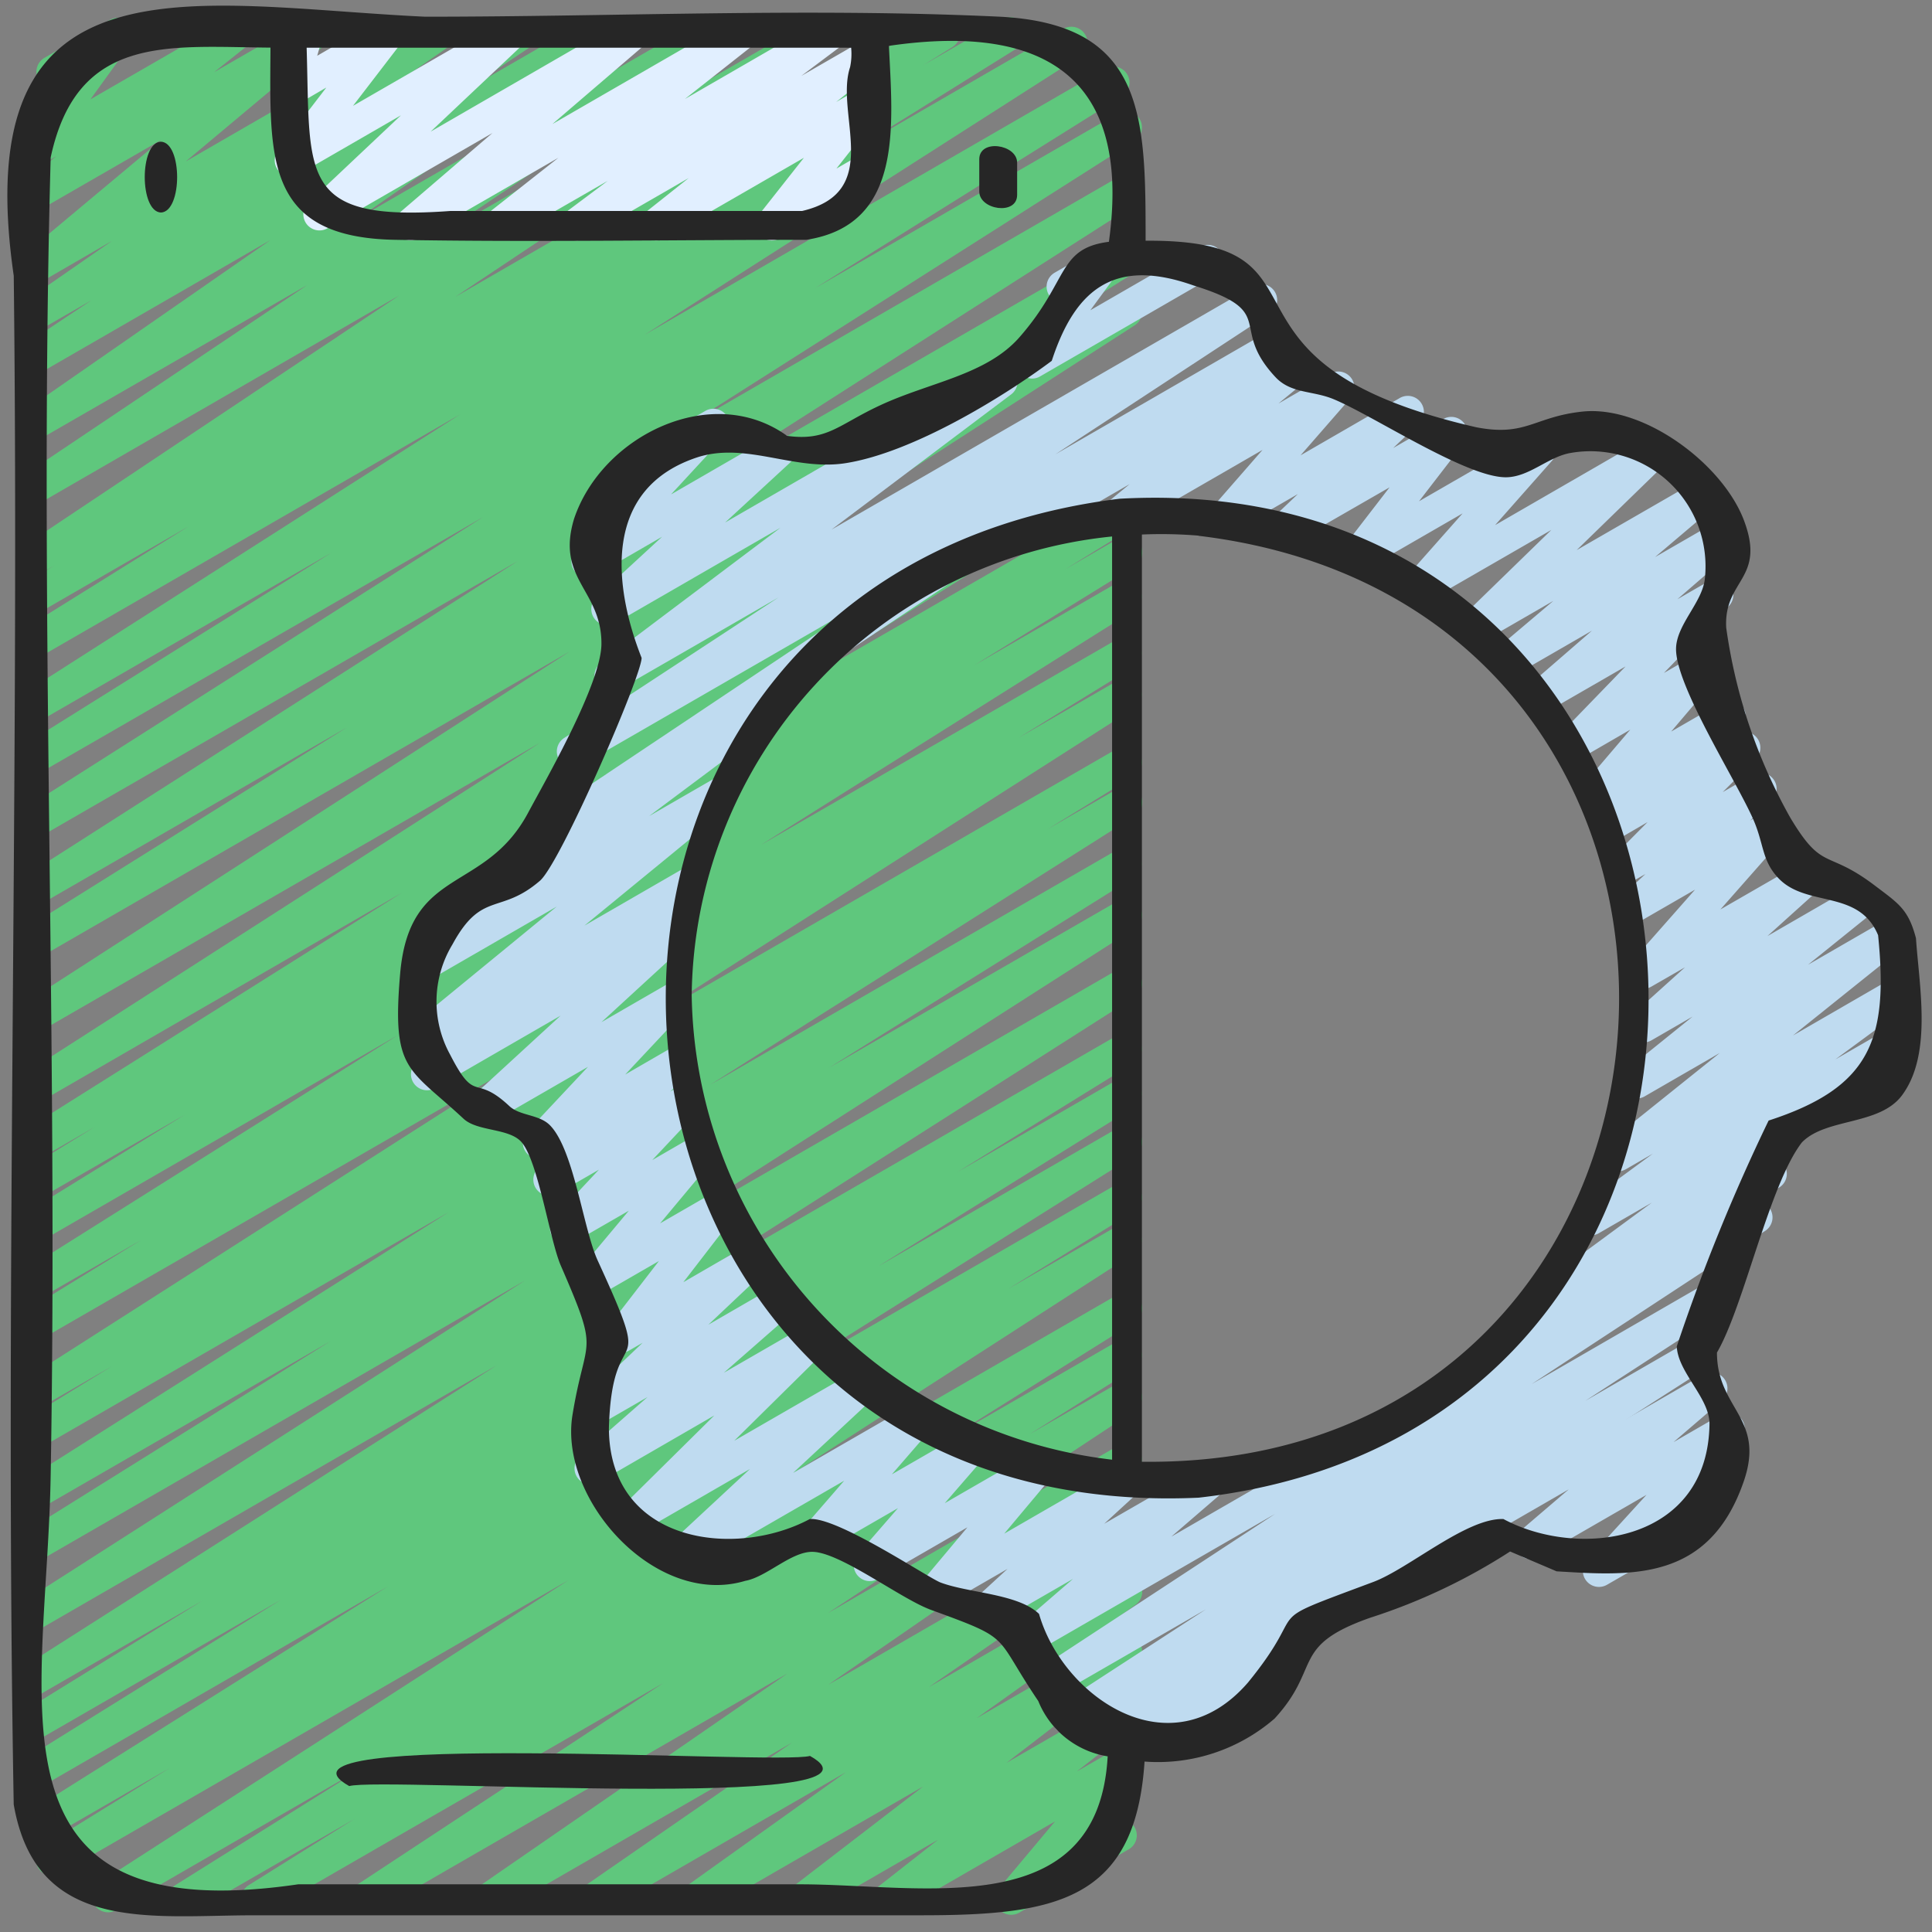 <?xml version="1.0" encoding="UTF-8"?>
<svg xmlns="http://www.w3.org/2000/svg" id="icons" viewBox="0 0 60 60" width="512" height="512"><rect x="0" y="0" width="60" height="60" fill="#808080" stroke="none"/><path d="M7.988,59.47a.5.5,0,0,1-.265-.924l3.283-2.056L5.962,59.4a.5.5,0,0,1-.516-.856l5.831-3.653L3.6,59.325a.5.5,0,0,1-.522-.852l14.578-9.4-15.8,9.12a.5.5,0,0,1-.512-.858L5.283,54.9,1.373,57.16A.5.5,0,0,1,.857,56.3l11.191-7.032L1.28,55.489a.5.5,0,0,1-.513-.857l7.971-4.957L1.28,53.98a.5.5,0,0,1-.512-.858l5.524-3.414L1.28,52.6a.5.5,0,0,1-.518-.855l14.655-9.338L1.28,50.57a.5.5,0,0,1-.519-.853L16.31,39.764,1.28,48.44a.5.5,0,0,1-.514-.856l9.492-5.929L1.28,46.838a.5.5,0,0,1-.517-.856l13.176-8.339L1.28,44.951a.5.5,0,0,1-.511-.858l2.714-1.668L1.28,43.7a.5.5,0,0,1-.519-.853l15.327-9.8L1.28,41.592a.5.5,0,0,1-.511-.859L4.4,38.5,1.28,40.3a.5.5,0,0,1-.516-.856l11.6-7.3L1.28,38.545a.5.5,0,0,1-.512-.858l4.97-3.068L1.28,37.192a.5.5,0,0,1-.511-.858L2.94,35l-1.66.958A.5.5,0,0,1,.764,35.1l11.715-7.373L1.28,34.2a.5.5,0,0,1-.52-.853L16.771,23.068,1.28,32.012a.5.5,0,0,1-.521-.853L17.69,20.235,1.28,29.709a.5.5,0,0,1-.515-.856l10.017-6.267-9.5,5.485a.5.5,0,0,1-.519-.853l15.318-9.794L1.28,25.968a.5.5,0,0,1-.518-.855L15,16.06,1.28,23.979a.5.5,0,0,1-.514-.856L10.3,17.161,1.28,22.367a.5.5,0,0,1-.519-.853l13.531-8.647L1.28,20.379a.5.5,0,0,1-.514-.858l5.1-3.179L1.28,18.991a.5.5,0,0,1-.513-.857l.923-.572-.41.236a.5.5,0,0,1-.527-.849L12.4,9.175,1.28,15.6a.5.5,0,0,1-.528-.848l8.8-5.906L1.28,13.615a.5.5,0,0,1-.535-.844L8.407,7.45,1.28,11.564a.5.5,0,0,1-.527-.848L2.845,9.323l-1.565.9a.5.5,0,0,1-.535-.844l2.737-1.9L1.28,8.755a.5.5,0,0,1-.571-.817l4.3-3.594L1.28,6.494A.5.5,0,0,1,.72,5.67l1.032-.82-.472.272A.5.5,0,0,1,.625,4.4l1.259-1.74-.021.012a.5.5,0,0,1-.5-.865L3.411.62a.5.5,0,0,1,.655.726L2.808,3.086,7.118.6a.5.5,0,0,1,.561.824l-1.033.82L9.495.6a.5.5,0,0,1,.571.816l-4.3,3.6L13.41.6a.5.5,0,0,1,.535.843l-2.74,1.9L15.96.6a.5.5,0,0,1,.527.848L14.4,2.839,18.277.6a.5.5,0,0,1,.535.843l-7.659,5.32L21.828.6a.5.5,0,0,1,.528.847l-8.8,5.909L25.261.6a.5.5,0,0,1,.527.848L14.137,9.221,29.073.6a.5.5,0,0,1,.514.857l-.916.567L31.14.6a.5.5,0,0,1,.514.857l-5.1,3.179L33.032.893a.5.5,0,0,1,.52.853L20.017,10.4,34.344,2.124a.5.5,0,0,1,.514.856L25.317,8.947l9.4-5.426a.5.5,0,0,1,.518.855L21.011,13.422,34.72,5.507a.5.5,0,0,1,.519.853L19.921,16.154,34.72,7.61a.5.5,0,0,1,.515.857L25.2,14.743,34.72,9.249a.5.5,0,0,1,.521.853L18.317,21.021l16.4-9.47a.5.5,0,0,1,.52.853L19.229,22.679,34.72,13.735a.5.5,0,0,1,.516.856l-11.727,7.38L34.72,15.5a.5.5,0,0,1,.511.858l-2.145,1.318,1.634-.944a.5.5,0,0,1,.512.859l-4.97,3.067,4.458-2.573a.5.5,0,0,1,.516.855L23.62,26.247l11.1-6.408a.5.5,0,0,1,.511.858l-3.612,2.224,3.1-1.79a.5.5,0,0,1,.519.853l-15.327,9.8L34.72,23.235a.5.5,0,0,1,.511.859l-2.714,1.668,2.2-1.272a.5.5,0,0,1,.517.856L22.05,33.692l12.67-7.314a.5.5,0,0,1,.514.856l-9.492,5.929L34.72,27.98a.5.5,0,0,1,.519.854L19.7,38.781,34.72,30.109a.5.5,0,0,1,.518.855L20.574,40.309,34.72,32.142a.5.5,0,0,1,.512.858l-5.5,3.4L34.72,33.52a.5.5,0,0,1,.513.857l-7.971,4.957,7.458-4.306a.5.5,0,0,1,.515.857l-11.2,7.04,10.69-6.171a.5.5,0,0,1,.512.858L31.3,40.035l3.417-1.972a.5.5,0,0,1,.521.852l-14.574,9.4L34.72,40.2a.5.5,0,0,1,.515.857l-5.843,3.661,5.328-3.075a.5.5,0,0,1,.515.856l-3.269,2.047,2.754-1.59a.5.5,0,0,1,.525.85L25.706,50.1l9.014-5.2a.5.5,0,0,1,.534.843l-9.54,6.583,9.006-5.2a.5.5,0,0,1,.534.844L28.838,52.4l5.882-3.4a.5.5,0,0,1,.541.84l-4.935,3.524,4.394-2.536a.5.5,0,0,1,.554.829l-4.02,3.092,3.466-2a.5.5,0,0,1,.558.826l-1.836,1.44,1.278-.736a.5.5,0,0,1,.633.754l-1.745,2.079.928-.535a.5.5,0,1,1,.5.865L31.653,59.4a.5.5,0,0,1-.632-.754l1.744-2.08L27.855,59.4a.5.5,0,0,1-.558-.826l1.833-1.438L25.206,59.4a.5.5,0,0,1-.555-.829l4.021-3.092L21.879,59.4a.5.5,0,0,1-.541-.839l4.933-3.524L18.713,59.4a.5.5,0,0,1-.534-.843l6.414-4.437L15.447,59.4a.5.5,0,0,1-.534-.843l9.543-6.585L11.588,59.4a.5.5,0,0,1-.526-.849L20.6,52.268,8.238,59.4A.5.5,0,0,1,7.988,59.47Z" fill="#5fc77d"/><path d="M41.026,50.618a.5.5,0,0,1-.25-.932l12.122-7a.5.5,0,0,1,.576.812l-1.5,1.287,1.462-.844a.5.5,0,0,1,.619.77L52,46.96a.5.5,0,0,1,.206.931l-2.3,1.326a.5.5,0,0,1-.619-.77l1.847-2.024-3.346,1.931a.5.5,0,0,1-.575-.812l1.506-1.289-7.447,4.3A.494.494,0,0,1,41.026,50.618Z" fill="#bfdbf0"/><path d="M47.389,41.346a.5.5,0,0,1-.3-.9L51.3,37.348l-1.653.954a.5.5,0,0,1-.545-.836l2.227-1.637-.831.48a.5.5,0,0,1-.563-.823L53.411,32.7,51.074,34.05a.5.5,0,0,1-.563-.822l2.055-1.658-1.286.743a.5.5,0,0,1-.585-.8l1.633-1.472-1.045.6a.5.5,0,0,1-.625-.764l1.984-2.249-1.612.93a.5.5,0,0,1-.591-.8l.661-.614-.354.2a.5.5,0,0,1-.6-.785l1.021-1.028-.86.5a.5.5,0,0,1-.654-.136.5.5,0,0,1,.066-.666L50,24.968l-.123.07a.5.5,0,0,1-.63-.757l1.383-1.621-1.554.9a.5.5,0,0,1-.609-.781l2.016-2.082-2.427,1.4a.5.5,0,0,1-.578-.811l1.961-1.7-2.38,1.374a.5.5,0,0,1-.574-.814l1.755-1.485-2.25,1.3a.5.5,0,0,1-.6-.791l2.788-2.712-3.9,2.249a.5.5,0,0,1-.625-.764l1.77-2L42.4,17.688a.5.5,0,0,1-.646-.737l1.4-1.816L40.121,16.88a.5.5,0,0,1-.595-.795l.781-.742L38.286,16.51a.5.5,0,0,1-.627-.762l1.55-1.776-4.267,2.464a.5.5,0,0,1-.567-.82l.707-.581L31.349,17.19a.5.5,0,1,1-.5-.865l8.992-5.191a.5.5,0,0,1,.567.819l-.706.58,1.61-.929a.5.5,0,0,1,.627.761L40.39,14.141l3.064-1.77a.5.5,0,0,1,.595.8l-.782.743,1.555-.9a.5.5,0,0,1,.647.737l-1.4,1.816,3.506-2.023a.5.5,0,0,1,.625.764l-1.768,2,4.721-2.727a.5.5,0,0,1,.6.791l-2.788,2.712L52.58,15a.5.5,0,0,1,.573.814L51.4,17.3l2.08-1.2a.5.5,0,0,1,.577.81l-1.964,1.7.99-.571a.5.5,0,0,1,.609.78L51.674,20.9l.975-.562a.5.5,0,0,1,.63.757L51.9,22.719l1.571-.906a.5.5,0,0,1,.588.8l-.287.262.148-.085a.5.5,0,0,1,.605.785L53.5,24.6l.921-.532a.5.5,0,0,1,.591.8l-.661.615.436-.252a.5.5,0,0,1,.625.764l-1.983,2.249L55.936,26.8a.5.5,0,0,1,.585.8l-1.631,1.47,2.756-1.592a.5.5,0,0,1,.564.823l-2.06,1.66,2.441-1.408a.5.5,0,0,1,.562.822l-3.47,2.783,3-1.734a.5.5,0,0,1,.545.836L57,32.9l1.639-.945a.5.5,0,0,1,.545.836l-4.326,3.181a.5.5,0,0,1,.385.914l-7.607,4.391A.493.493,0,0,1,47.389,41.346Z" fill="#bfdbf0"/><path d="M32.056,11.757a.5.5,0,0,1-.4-.8l1.166-1.589a.5.5,0,0,1-.067-.9L34.1,7.692a.5.5,0,0,1,.653.729l-.891,1.213,3.38-1.95a.5.5,0,1,1,.5.865l-5.44,3.14A.49.49,0,0,1,32.056,11.757Z" fill="#bfdbf0"/><path d="M36.264,54.438a.5.5,0,0,1-.333-.874l.087-.077-1.418.819a.5.5,0,0,1-.521-.854l.6-.386-1.264.73a.5.5,0,0,1-.522-.852l4.558-2.965-4.578,2.643a.5.5,0,0,1-.524-.851L39.6,47.015l-7.3,4.213a.5.5,0,0,1-.577-.811l1.6-1.383-2.455,1.417a.5.5,0,0,1-.589-.8l1.011-.928-2.06,1.188a.5.5,0,0,1-.632-.754l1.446-1.725-2.781,1.605a.5.5,0,0,1-.627-.761l1.252-1.44-2.244,1.294a.5.5,0,0,1-.627-.76l1.2-1.385L21.3,48.821a.5.5,0,0,1-.59-.8l2.581-2.4-3.344,1.931a.5.5,0,0,1-.6-.788l2.837-2.806L18.59,46.036a.5.5,0,0,1-.58-.808l2.1-1.841-1.252.722a.5.5,0,0,1-.594-.8l1.693-1.608-.428.246a.5.5,0,0,1-.645-.738l1.579-2.046-1.891,1.091a.5.5,0,0,1-.634-.753L19.528,37.6l-1.7.98a.5.5,0,0,1-.614-.775L18.6,36.325l-1.293.746a.5.5,0,0,1-.587-.8l.589-.538-.326.188a.5.5,0,0,1-.614-.774l1.89-2.015-3.019,1.742a.5.5,0,0,1-.588-.8l2.758-2.533-3.9,2.253a.5.5,0,0,1-.544-.837l.43-.313-.054.031a.5.5,0,0,1-.568-.819l4.513-3.7-3.952,2.282a.5.5,0,0,1-.55-.834l4.285-3.2a.5.5,0,0,1-.457-.882l10.164-6.793-8.745,5.048a.5.5,0,0,1-.524-.85l6.674-4.376-4.971,2.869a.5.5,0,0,1-.551-.832l5.58-4.2-5.127,2.96a.5.5,0,0,1-.652-.137.5.5,0,0,1,.063-.664l2.039-1.879-2.07,1.2a.5.5,0,0,1-.617-.771l2.268-2.459a.488.488,0,0,1-.178-.18.5.5,0,0,1,.182-.682l1.76-1.017a.5.5,0,0,1,.617.771L20.84,15.354l3.13-1.807a.5.5,0,0,1,.589.8L22.52,16.226l8.334-4.812a.5.5,0,0,1,.551.832l-5.58,4.2,13.1-7.563a.5.5,0,0,1,.524.85l-6.677,4.379,6.715-3.877a.5.5,0,0,1,.528.849L24.489,21.461c.01.012.019.024.029.038a.5.5,0,0,1-.119.676l-4.244,3.172,1.941-1.12a.5.5,0,0,1,.567.819l-4.513,3.7,2.966-1.712a.5.5,0,0,1,.544.837l-.653.476a.5.5,0,0,1,.495.2.5.5,0,0,1-.065.664l-2.759,2.533,2.012-1.161a.5.5,0,0,1,.615.775l-1.888,2.012,1.4-.81a.5.5,0,0,1,.587.8l-.592.54.22-.127a.5.5,0,0,1,.614.774l-1.389,1.48,1.2-.694a.5.5,0,0,1,.634.753l-1.591,1.907,1.648-.951a.5.5,0,0,1,.646.738L21.222,39.82,23.1,38.733a.5.5,0,0,1,.6.8L22,41.139l2-1.156a.5.5,0,0,1,.58.809l-2.1,1.84,2.56-1.477a.5.5,0,0,1,.6.788l-2.836,2.8,3.816-2.2a.5.5,0,0,1,.59.8l-2.581,2.4,3.641-2.1a.5.5,0,0,1,.628.759l-1.2,1.385,2.267-1.307a.5.5,0,0,1,.627.76l-1.251,1.441L32,45.149a.5.5,0,0,1,.633.754l-1.446,1.726,3.529-2.037a.5.5,0,0,1,.589.8l-1.012.929L37.4,45.53a.5.5,0,0,1,.578.811l-1.6,1.38L54.3,37.372a.5.5,0,0,1,.524.851l-7.258,4.761,5.71-3.3a.5.5,0,0,1,.523.851l-4.565,2.969,3.22-1.859a.5.5,0,0,1,.521.854l-12.49,8.021a.5.5,0,0,1-.159.461l-.762.679a.5.5,0,0,1,.073.9L36.514,54.37A.49.49,0,0,1,36.264,54.438Z" fill="#bfdbf0"/><path d="M17.9,7.47a.5.5,0,0,1-.3-.9l1.273-.953L15.773,7.4a.5.5,0,0,1-.559-.825L17.341,4.9,13.005,7.4a.5.5,0,0,1-.575-.812l2.863-2.457-5.109,2.95a.5.5,0,0,1-.594-.8l2.862-2.7L9.28,5.413a.5.5,0,0,1-.646-.737l1.5-1.957-.859.5a.5.5,0,0,1-.73-.57L8.8,1.763a.49.49,0,0,1-.2-.195A.5.5,0,0,1,8.78.886L9.281.6a.5.5,0,0,1,.731.57l-.161.562L11.822.592a.5.5,0,0,1,.626.1.5.5,0,0,1,.021.634L10.963,3.287l4.68-2.7a.5.5,0,0,1,.593.8l-2.861,2.7L19.448.579a.5.5,0,0,1,.575.813l-2.867,2.46L22.835.574a.5.5,0,0,1,.56.825L21.271,3.074,25.61.569a.5.5,0,0,1,.55.833l-1.275.955L26.72,1.3a.5.5,0,0,1,.561.824L25.967,3.168l.753-.435a.5.5,0,0,1,.642.743L25.976,5.235l.724-.418a.5.5,0,1,1,.5.866L24.222,7.4a.5.5,0,0,1-.643-.742L24.966,4.9,20.632,7.4a.5.5,0,0,1-.562-.824l1.318-1.047L18.146,7.4A.5.5,0,0,1,17.9,7.47Z" fill="#e1efff"/><path d="M.426,56.04c.7,4.033,4.259,3.441,7.474,3.441H28.588c4.165,0,6.674-.429,6.957-4.774a5.535,5.535,0,0,0,4.038-1.335c1.471-1.6.476-2.252,2.965-3.13a18.305,18.305,0,0,0,4.35-2.059l1.444.616c2.294.136,4.73.342,5.812-2.794.68-1.973-.834-2.244-.832-4,.848-1.46,1.621-5.215,2.639-6.528.748-.765,2.392-.518,3.1-1.451.958-1.275.54-3.4.441-4.889-.237-.906-.546-1.08-1.282-1.639-1.505-1.141-1.608-.409-2.622-2.106a16.709,16.709,0,0,1-1.989-5.9c-.081-1.5,1.247-1.5.547-3.342-.666-1.748-3.109-3.574-5.02-3.367-1.5.163-1.746.785-3.289.486-8.885-2.036-3.978-5.843-10.269-5.793,0-3.856-.008-6.744-4.564-6.959C25.1.24,19.115.519,13.2.519,6.014.18-1.054-1.654.427,8.565.609,24.372.146,40.27.426,56.04ZM37.065,8.865c2.682.834,1.062,1.26,2.547,2.848.483.516,1.158.415,1.8.682,1.237.511,4.132,2.44,5.362,2.427.724-.008,1.31-.64,2.008-.756a3.574,3.574,0,0,1,4.163,3.914c-.077.726-.888,1.428-.894,2.17-.01,1.166,1.905,4.147,2.411,5.326.322.751.255,1.259.772,1.8.873.915,2.494.331,3.092,1.767.327,3.249-.239,4.731-3.4,5.757a59.382,59.382,0,0,0-2.852,7.012c.032.8.993,1.575,1.016,2.379-.023,3.711-4.05,4.245-6.4,2.984-1.146-.04-2.932,1.539-4.043,1.955-3.722,1.392-1.84.611-3.892,3.125-2.4,2.769-5.75.445-6.487-2.134-.655-.63-2.175-.642-3.06-.975C28.825,49,26,47.1,25.147,47.176c-2.311,1.237-6.226.761-6.237-2.827.1-3.571,1.5-1.174-.347-5.2-.453-.986-.74-3.46-1.49-4.209-.335-.334-.929-.284-1.254-.589-1.105-1.036-1.033-.023-1.841-1.6a3.424,3.424,0,0,1,.074-3.422c.911-1.678,1.477-.909,2.716-1.976.64-.551,3.151-6.345,3.158-6.921-.858-2.178-1.267-5.281,1.785-6.247,1.5-.448,2.968.444,4.543.2,2.087-.326,4.9-2.053,6.409-3.179C33.41,8.92,34.657,8.012,37.065,8.865ZM26.4,2.086c-.48,1.451,1.054,3.872-1.489,4.466H13.987C9.253,6.9,9.642,5.46,9.523,1.481q8.456,0,16.91,0A2.005,2.005,0,0,1,26.4,2.086ZM1.574,4.888C2.4,1.042,5.241,1.455,8.4,1.479c-.02,3.43-.192,5.9,3.883,5.969,4.249.076,8.505,0,12.754,0,3.026-.465,2.686-3.544,2.569-6.024,5.048-.738,7.512,1.162,6.832,6.085-1.6.206-1.233,1.2-2.775,2.961-1.032,1.181-2.8,1.4-4.346,2.125-1.279.595-1.629,1.112-2.873.941-2.335-1.682-5.752-.009-6.617,2.579-.566,1.877.857,2.2.851,3.88-.005,1.245-1.764,4.284-2.274,5.24-1.35,2.532-3.688,1.647-3.977,5-.263,3.047.251,2.907,1.968,4.508.429.4,1.392.286,1.79.714.525.568.882,3.045,1.233,3.852,1.231,2.836.774,2.093.36,4.639-.426,2.634,2.593,5.981,5.367,5.146.665-.118,1.434-.919,2.1-.9.871.028,2.724,1.455,3.662,1.8,2.59.944,1.915.731,3.338,2.834A2.8,2.8,0,0,0,34.4,54.545c-.29,5.207-5.746,3.974-9.552,3.974H9.26C-.759,59.987,1.465,52.825,1.574,45.782,1.814,32.185,1.2,18.431,1.574,4.888Z" fill="#262626"/><path d="M34.777,15.488C14.565,17.964,16.7,47.442,37.224,46.512,57.28,44.24,55.115,14.385,34.777,15.488ZM21.481,30.9A14.5,14.5,0,0,1,34.537,16.661V45.332A14.759,14.759,0,0,1,21.481,30.9Zm15.742-14.26c18.464,2.223,16.872,28.98-1.76,28.756V16.6A14.02,14.02,0,0,1,37.223,16.635Z" fill="#262626"/><path d="M5,6.6c.669-.029.669-2.18-.006-2.2C4.328,4.428,4.328,6.58,5,6.6Z" fill="#262626"/><path d="M31.588,6.053v-1c0-.572-1.176-.75-1.176-.106v1C30.412,6.519,31.588,6.7,31.588,6.053Z" fill="#262626"/><path d="M10.846,55.468c1.018-.286,17.445.817,14.309-.936C24.136,54.818,7.709,53.715,10.846,55.468Z" fill="#262626"/></svg>
